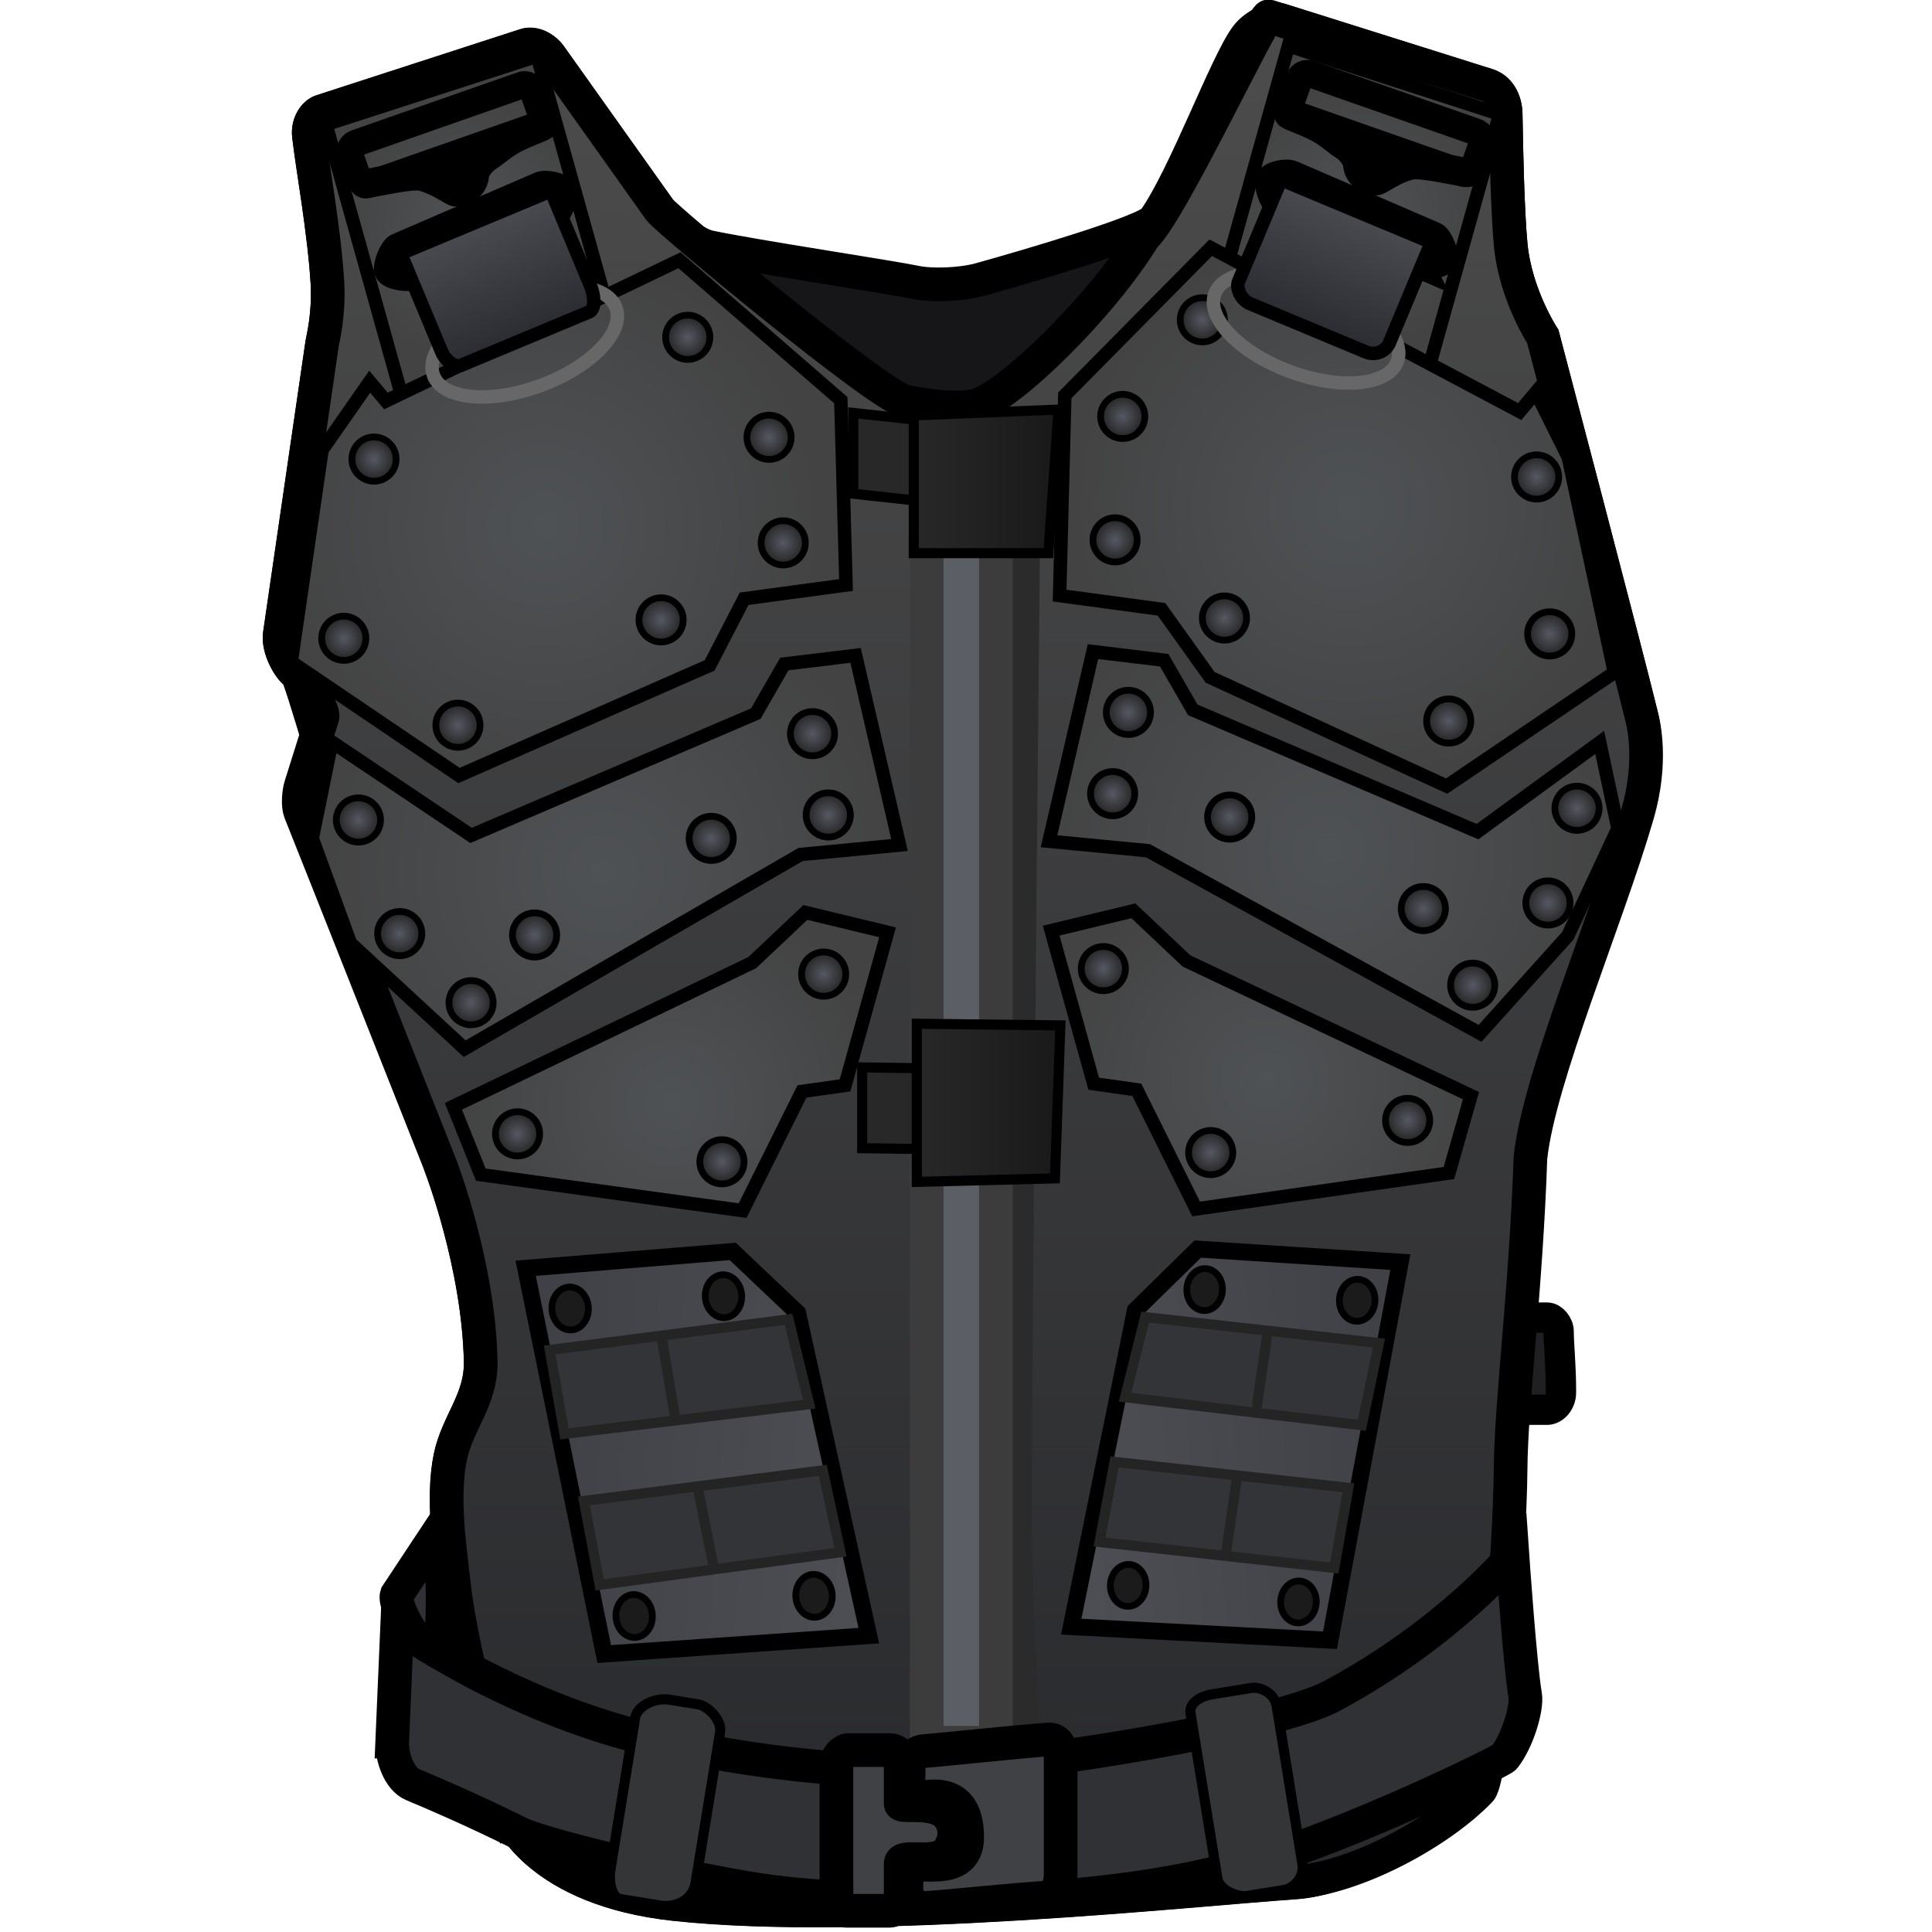 <?xml version="1.0" encoding="UTF-8" standalone="no"?>
<svg
   version="1.1"
   width="64"
   height="64"
   viewBox="0 0 64 64"
   id="svg451"
   sodipodi:docname="tactical_vest.svg"
   inkscape:version="1.1.2 (0a00cf5339, 2022-02-04)"
   xmlns:inkscape="http://www.inkscape.org/namespaces/inkscape"
   xmlns:sodipodi="http://sodipodi.sourceforge.net/DTD/sodipodi-0.dtd"
   xmlns="http://www.w3.org/2000/svg"
   xmlns:svg="http://www.w3.org/2000/svg">
  <sodipodi:namedview
     id="namedview453"
     pagecolor="#505050"
     bordercolor="#ffffff"
     borderopacity="1"
     inkscape:pageshadow="0"
     inkscape:pageopacity="0"
     inkscape:pagecheckerboard="1"
     showgrid="false"
     inkscape:zoom="3.0423378"
     inkscape:cx="103.5388"
     inkscape:cy="142.98215"
     inkscape:window-width="2560"
     inkscape:window-height="1372"
     inkscape:window-x="0"
     inkscape:window-y="0"
     inkscape:window-maximized="1"
     inkscape:current-layer="svg451" />
  <defs
     id="defs247">
    <linearGradient
       x1="240"
       y1="39.603"
       x2="240"
       y2="320.414"
       gradientUnits="userSpaceOnUse"
       id="color-1">
      <stop
         offset="0"
         stop-color="#4c4c4c"
         id="stop2" />
      <stop
         offset="1"
         stop-color="#28292c"
         id="stop4" />
    </linearGradient>
    <radialGradient
       cx="166.76"
       cy="70.073"
       r="19.536"
       gradientUnits="userSpaceOnUse"
       id="color-2">
      <stop
         offset="0"
         stop-color="#4f5255"
         id="stop7" />
      <stop
         offset="1"
         stop-color="#434343"
         id="stop9" />
    </radialGradient>
    <radialGradient
       cx="298.56"
       cy="68.539"
       r="19.536"
       gradientUnits="userSpaceOnUse"
       id="color-3">
      <stop
         offset="0"
         stop-color="#4f5255"
         id="stop12" />
      <stop
         offset="1"
         stop-color="#434343"
         id="stop14" />
    </radialGradient>
    <linearGradient
       x1="232.8"
       y1="106.983"
       x2="254.3"
       y2="106.983"
       gradientUnits="userSpaceOnUse"
       id="color-4">
      <stop
         offset="0"
         stop-color="#282828"
         id="stop17" />
      <stop
         offset="1"
         stop-color="#191919"
         id="stop19" />
    </linearGradient>
    <linearGradient
       x1="233.252"
       y1="199.679"
       x2="254.752"
       y2="199.679"
       gradientUnits="userSpaceOnUse"
       id="color-5">
      <stop
         offset="0"
         stop-color="#282828"
         id="stop22" />
      <stop
         offset="1"
         stop-color="#191919"
         id="stop24" />
    </linearGradient>
    <linearGradient
       x1="173.5"
       y1="250.993"
       x2="227.718"
       y2="254.433"
       gradientUnits="userSpaceOnUse"
       id="color-6">
      <stop
         offset="0"
         stop-color="#3f4045"
         id="stop27" />
      <stop
         offset="1"
         stop-color="#4e4f55"
         id="stop29" />
    </linearGradient>
    <linearGradient
       x1="307.122"
       y1="249.446"
       x2="254.215"
       y2="253.706"
       gradientUnits="userSpaceOnUse"
       id="color-7">
      <stop
         offset="0"
         stop-color="#3f4045"
         id="stop32" />
      <stop
         offset="1"
         stop-color="#4e4f55"
         id="stop34" />
    </linearGradient>
    <radialGradient
       cx="285.181"
       cy="197.086"
       r="32.247"
       gradientUnits="userSpaceOnUse"
       id="color-8">
      <stop
         offset="0"
         stop-color="#4f5255"
         id="stop37" />
      <stop
         offset="1"
         stop-color="#434343"
         id="stop39" />
    </radialGradient>
    <radialGradient
       cx="306.165"
       cy="203.073"
       r="3.287"
       gradientUnits="userSpaceOnUse"
       id="color-9">
      <stop
         offset="0"
         stop-color="#565862"
         id="stop42" />
      <stop
         offset="1"
         stop-color="#232323"
         id="stop44" />
    </radialGradient>
    <radialGradient
       cx="276.911"
       cy="207.854"
       r="3.287"
       gradientUnits="userSpaceOnUse"
       id="color-10">
      <stop
         offset="0"
         stop-color="#565862"
         id="stop47" />
      <stop
         offset="1"
         stop-color="#232323"
         id="stop49" />
    </radialGradient>
    <radialGradient
       cx="260.961"
       cy="180.526"
       r="3.287"
       gradientUnits="userSpaceOnUse"
       id="color-11">
      <stop
         offset="0"
         stop-color="#565862"
         id="stop52" />
      <stop
         offset="1"
         stop-color="#232323"
         id="stop54" />
    </radialGradient>
    <radialGradient
       cx="196.914"
       cy="200.514"
       r="32.247"
       gradientUnits="userSpaceOnUse"
       id="color-12">
      <stop
         offset="0"
         stop-color="#4f5255"
         id="stop57" />
      <stop
         offset="1"
         stop-color="#434343"
         id="stop59" />
    </radialGradient>
    <radialGradient
       cx="173.945"
       cy="205.072"
       r="3.287"
       gradientUnits="userSpaceOnUse"
       id="color-13">
      <stop
         offset="0"
         stop-color="#565862"
         id="stop62" />
      <stop
         offset="1"
         stop-color="#232323"
         id="stop64" />
    </radialGradient>
    <radialGradient
       cx="204.308"
       cy="209.222"
       r="3.287"
       gradientUnits="userSpaceOnUse"
       id="color-14">
      <stop
         offset="0"
         stop-color="#565862"
         id="stop67" />
      <stop
         offset="1"
         stop-color="#232323"
         id="stop69" />
    </radialGradient>
    <radialGradient
       cx="219.415"
       cy="181.344"
       r="3.287"
       gradientUnits="userSpaceOnUse"
       id="color-15">
      <stop
         offset="0"
         stop-color="#565862"
         id="stop72" />
      <stop
         offset="1"
         stop-color="#232323"
         id="stop74" />
    </radialGradient>
    <radialGradient
       cx="294.568"
       cy="163.011"
       r="43.05"
       gradientUnits="userSpaceOnUse"
       id="color-16">
      <stop
         offset="0"
         stop-color="#4f5255"
         id="stop77" />
      <stop
         offset="1"
         stop-color="#434343"
         id="stop79" />
    </radialGradient>
    <radialGradient
       cx="331.322"
       cy="156.708"
       r="3.287"
       gradientUnits="userSpaceOnUse"
       id="color-17">
      <stop
         offset="0"
         stop-color="#565862"
         id="stop82" />
      <stop
         offset="1"
         stop-color="#232323"
         id="stop84" />
    </radialGradient>
    <radialGradient
       cx="327.008"
       cy="170.775"
       r="3.287"
       gradientUnits="userSpaceOnUse"
       id="color-18">
      <stop
         offset="0"
         stop-color="#565862"
         id="stop87" />
      <stop
         offset="1"
         stop-color="#232323"
         id="stop89" />
    </radialGradient>
    <radialGradient
       cx="315.828"
       cy="182.988"
       r="3.287"
       gradientUnits="userSpaceOnUse"
       id="color-19">
      <stop
         offset="0"
         stop-color="#565862"
         id="stop92" />
      <stop
         offset="1"
         stop-color="#232323"
         id="stop94" />
    </radialGradient>
    <radialGradient
       cx="264.685"
       cy="142.465"
       r="3.287"
       gradientUnits="userSpaceOnUse"
       id="color-20">
      <stop
         offset="0"
         stop-color="#565862"
         id="stop97" />
      <stop
         offset="1"
         stop-color="#232323"
         id="stop99" />
    </radialGradient>
    <radialGradient
       cx="262.345"
       cy="154.54"
       r="3.287"
       gradientUnits="userSpaceOnUse"
       id="color-21">
      <stop
         offset="0"
         stop-color="#565862"
         id="stop102" />
      <stop
         offset="1"
         stop-color="#232323"
         id="stop104" />
    </radialGradient>
    <radialGradient
       cx="279.731"
       cy="158.017"
       r="3.287"
       gradientUnits="userSpaceOnUse"
       id="color-22">
      <stop
         offset="0"
         stop-color="#565862"
         id="stop107" />
      <stop
         offset="1"
         stop-color="#232323"
         id="stop109" />
    </radialGradient>
    <radialGradient
       cx="308.495"
       cy="171.609"
       r="3.287"
       gradientUnits="userSpaceOnUse"
       id="color-23">
      <stop
         offset="0"
         stop-color="#565862"
         id="stop112" />
      <stop
         offset="1"
         stop-color="#232323"
         id="stop114" />
    </radialGradient>
    <radialGradient
       cx="186.629"
       cy="166.229"
       r="43.622"
       gradientUnits="userSpaceOnUse"
       id="color-24">
      <stop
         offset="0"
         stop-color="#4f5255"
         id="stop117" />
      <stop
         offset="1"
         stop-color="#434343"
         id="stop119" />
    </radialGradient>
    <radialGradient
       cx="150.306"
       cy="158.446"
       r="3.287"
       gradientUnits="userSpaceOnUse"
       id="color-25">
      <stop
         offset="0"
         stop-color="#565862"
         id="stop122" />
      <stop
         offset="1"
         stop-color="#232323"
         id="stop124" />
    </radialGradient>
    <radialGradient
       cx="156.438"
       cy="175.326"
       r="3.287"
       gradientUnits="userSpaceOnUse"
       id="color-26">
      <stop
         offset="0"
         stop-color="#565862"
         id="stop127" />
      <stop
         offset="1"
         stop-color="#232323"
         id="stop129" />
    </radialGradient>
    <radialGradient
       cx="167.04"
       cy="185.589"
       r="3.287"
       gradientUnits="userSpaceOnUse"
       id="color-27">
      <stop
         offset="0"
         stop-color="#565862"
         id="stop132" />
      <stop
         offset="1"
         stop-color="#232323"
         id="stop134" />
    </radialGradient>
    <radialGradient
       cx="217.76"
       cy="145.627"
       r="3.287"
       gradientUnits="userSpaceOnUse"
       id="color-28">
      <stop
         offset="0"
         stop-color="#565862"
         id="stop137" />
      <stop
         offset="1"
         stop-color="#232323"
         id="stop139" />
    </radialGradient>
    <radialGradient
       cx="220.099"
       cy="157.701"
       r="3.287"
       gradientUnits="userSpaceOnUse"
       id="color-29">
      <stop
         offset="0"
         stop-color="#565862"
         id="stop142" />
      <stop
         offset="1"
         stop-color="#232323"
         id="stop144" />
    </radialGradient>
    <radialGradient
       cx="202.714"
       cy="161.178"
       r="3.287"
       gradientUnits="userSpaceOnUse"
       id="color-30">
      <stop
         offset="0"
         stop-color="#565862"
         id="stop147" />
      <stop
         offset="1"
         stop-color="#232323"
         id="stop149" />
    </radialGradient>
    <radialGradient
       cx="176.479"
       cy="175.529"
       r="3.287"
       gradientUnits="userSpaceOnUse"
       id="color-31">
      <stop
         offset="0"
         stop-color="#565862"
         id="stop152" />
      <stop
         offset="1"
         stop-color="#232323"
         id="stop154" />
    </radialGradient>
    <radialGradient
       cx="178.057"
       cy="114.8"
       r="41.208"
       gradientUnits="userSpaceOnUse"
       id="color-32">
      <stop
         offset="0"
         stop-color="#4f5255"
         id="stop157" />
      <stop
         offset="1"
         stop-color="#434343"
         id="stop159" />
    </radialGradient>
    <radialGradient
       cx="152.62"
       cy="104.838"
       r="3.287"
       gradientUnits="userSpaceOnUse"
       id="color-33">
      <stop
         offset="0"
         stop-color="#565862"
         id="stop162" />
      <stop
         offset="1"
         stop-color="#232323"
         id="stop164" />
    </radialGradient>
    <radialGradient
       cx="148.13"
       cy="131.455"
       r="3.287"
       gradientUnits="userSpaceOnUse"
       id="color-34">
      <stop
         offset="0"
         stop-color="#565862"
         id="stop167" />
      <stop
         offset="1"
         stop-color="#232323"
         id="stop169" />
    </radialGradient>
    <radialGradient
       cx="165.089"
       cy="144.367"
       r="3.287"
       gradientUnits="userSpaceOnUse"
       id="color-35">
      <stop
         offset="0"
         stop-color="#565862"
         id="stop172" />
      <stop
         offset="1"
         stop-color="#232323"
         id="stop174" />
    </radialGradient>
    <radialGradient
       cx="195.267"
       cy="128.723"
       r="3.287"
       gradientUnits="userSpaceOnUse"
       id="color-36">
      <stop
         offset="0"
         stop-color="#565862"
         id="stop177" />
      <stop
         offset="1"
         stop-color="#232323"
         id="stop179" />
    </radialGradient>
    <radialGradient
       cx="213.409"
       cy="117.281"
       r="3.287"
       gradientUnits="userSpaceOnUse"
       id="color-37">
      <stop
         offset="0"
         stop-color="#565862"
         id="stop182" />
      <stop
         offset="1"
         stop-color="#232323"
         id="stop184" />
    </radialGradient>
    <radialGradient
       cx="199.227"
       cy="86.744"
       r="3.287"
       gradientUnits="userSpaceOnUse"
       id="color-38">
      <stop
         offset="0"
         stop-color="#565862"
         id="stop187" />
      <stop
         offset="1"
         stop-color="#232323"
         id="stop189" />
    </radialGradient>
    <radialGradient
       cx="211.302"
       cy="101.6"
       r="3.287"
       gradientUnits="userSpaceOnUse"
       id="color-39">
      <stop
         offset="0"
         stop-color="#565862"
         id="stop192" />
      <stop
         offset="1"
         stop-color="#232323"
         id="stop194" />
    </radialGradient>
    <radialGradient
       cx="297.486"
       cy="111.943"
       r="41.208"
       gradientUnits="userSpaceOnUse"
       id="color-40">
      <stop
         offset="0"
         stop-color="#4f5255"
         id="stop197" />
      <stop
         offset="1"
         stop-color="#434343"
         id="stop199" />
    </radialGradient>
    <radialGradient
       cx="325.323"
       cy="107.493"
       r="3.287"
       gradientUnits="userSpaceOnUse"
       id="color-41">
      <stop
         offset="0"
         stop-color="#565862"
         id="stop202" />
      <stop
         offset="1"
         stop-color="#232323"
         id="stop204" />
    </radialGradient>
    <radialGradient
       cx="327.267"
       cy="130.805"
       r="3.287"
       gradientUnits="userSpaceOnUse"
       id="color-42">
      <stop
         offset="0"
         stop-color="#565862"
         id="stop207" />
      <stop
         offset="1"
         stop-color="#232323"
         id="stop209" />
    </radialGradient>
    <radialGradient
       cx="312.269"
       cy="143.749"
       r="3.287"
       gradientUnits="userSpaceOnUse"
       id="color-43">
      <stop
         offset="0"
         stop-color="#565862"
         id="stop212" />
      <stop
         offset="1"
         stop-color="#232323"
         id="stop214" />
    </radialGradient>
    <radialGradient
       cx="278.952"
       cy="128.442"
       r="3.287"
       gradientUnits="userSpaceOnUse"
       id="color-44">
      <stop
         offset="0"
         stop-color="#565862"
         id="stop217" />
      <stop
         offset="1"
         stop-color="#232323"
         id="stop219" />
    </radialGradient>
    <radialGradient
       cx="262.704"
       cy="116.833"
       r="3.287"
       gradientUnits="userSpaceOnUse"
       id="color-45">
      <stop
         offset="0"
         stop-color="#565862"
         id="stop222" />
      <stop
         offset="1"
         stop-color="#232323"
         id="stop224" />
    </radialGradient>
    <radialGradient
       cx="275.664"
       cy="84.149"
       r="3.287"
       gradientUnits="userSpaceOnUse"
       id="color-46">
      <stop
         offset="0"
         stop-color="#565862"
         id="stop227" />
      <stop
         offset="1"
         stop-color="#232323"
         id="stop229" />
    </radialGradient>
    <radialGradient
       cx="263.842"
       cy="98.5"
       r="3.287"
       gradientUnits="userSpaceOnUse"
       id="color-47">
      <stop
         offset="0"
         stop-color="#565862"
         id="stop232" />
      <stop
         offset="1"
         stop-color="#232323"
         id="stop234" />
    </radialGradient>
    <linearGradient
       x1="298.521"
       y1="67.99"
       x2="291.294"
       y2="85.313"
       gradientUnits="userSpaceOnUse"
       id="color-48">
      <stop
         offset="0"
         stop-color="#4a4b50"
         id="stop237" />
      <stop
         offset="1"
         stop-color="#2b2c31"
         id="stop239" />
    </linearGradient>
    <linearGradient
       x1="167.746"
       y1="69.656"
       x2="174.974"
       y2="86.98"
       gradientUnits="userSpaceOnUse"
       id="color-49">
      <stop
         offset="0"
         stop-color="#4a4b50"
         id="stop242" />
      <stop
         offset="1"
         stop-color="#2b2c31"
         id="stop244" />
    </linearGradient>
  </defs>
  <g
     transform="matrix(0.223,0,0,0.223,-21.645,-8.171)"
     id="g449">
    <g
       data-paper-data="{&quot;isPaintingLayer&quot;:true}"
       fill-rule="nonzero"
       stroke-linejoin="miter"
       stroke-miterlimit="10"
       stroke-dasharray="none"
       stroke-dashoffset="0"
       style="mix-blend-mode:normal"
       id="g447">
      <path
         d="m 318.092,246.059 -0.348,-13.692 c 0,0 7.311,0 9.15,0 0.794,0 1.705,1.04 1.705,2.056 0,2.117 0.348,4.866 0.348,9.043 0,1.561 -1.13,2.592 -2.053,2.592 -1.911,0 -8.802,0 -8.802,0 z"
         fill="#202023"
         stroke="#000000"
         stroke-width="4.5"
         stroke-linecap="butt"
         id="path249" />
      <path
         d="m 172.753,306.601 c 0,0 -6.94,-21.942 -8.34,-35.18 -0.469,-4.435 -1.711,-12.181 -0.458,-18.287 1.06,-5.166 4.631,-8.524 4.514,-14.231 -0.295,-14.457 -5.944,-29.022 -5.944,-29.022 0,0 -20.454,-72.743 -21.379,-73.192 -1.005,-0.488 -2.838,-3.632 -2.519,-5.819 0.894,-6.138 5.166,-35.468 6.298,-43.244 0.067,-0.463 1.046,-4.235 0.779,-8.907 -0.431,-7.526 -2.279,-17.643 -2.755,-21.95 -0.188,-1.701 0.793,-3.218 1.867,-3.567 3.59,-1.164 23.679,-7.679 30.269,-9.816 1.317,-0.427 2.885,0.433 3.732,1.624 2.098,2.95 11.239,15.805 16.243,22.842 1.199,1.686 4.923,4.985 7.414,5.506 7.057,1.476 26.711,4.415 30.751,5.26 2.128,0.445 6.503,0.362 9.505,-0.475 6.863,-1.913 24.555,-7.082 25.798,-8.831 4.568,-6.428 10.765,-23.467 13.757,-27.339 1.233,-1.595 3.722,-2.766 5.101,-2.331 3.969,1.253 23.461,7.408 30.64,9.674 1.659,0.524 2.672,2.214 2.704,4.332 0.077,5.085 0.277,14.457 0.743,19.382 0.703,7.432 4.774,13.633 4.774,13.633 0,0 12.371,46.968 14.693,56.507 0.788,3.234 0.643,8.004 -0.875,10.571 -6.312,10.671 -23.574,39.649 -24.077,54.697 -0.649,19.392 0.279,36.824 0.208,46.75 -0.084,11.744 -2.645,45.694 -4.536,47.66 -5.976,6.209 -13.152,12.832 -22.423,13.454 -14.783,0.992 -63.488,6.264 -91.936,3.198 -20.204,-2.177 -24.547,-12.901 -24.547,-12.901 z"
         fill="#161618"
         stroke="#000000"
         stroke-width="5"
         stroke-linecap="butt"
         id="path251" />
      <path
         d="m 172.753,306.566 c 0,0 -6.94,-21.942 -8.34,-35.18 -0.469,-4.435 -1.711,-12.181 -0.458,-18.287 1.06,-5.166 4.631,-8.524 4.514,-14.231 -0.295,-14.457 -5.944,-29.022 -5.944,-29.022 0,0 -18.687,-47.2 -20.857,-52.586 -0.366,-0.908 -0.252,-2.826 0.083,-3.893 0.556,-1.768 2.294,-7.288 3.204,-10.181 0.344,-1.092 -2.885,-6.084 -3.809,-6.533 -1.005,-0.488 -2.838,-3.632 -2.519,-5.819 0.894,-6.138 5.166,-35.468 6.298,-43.244 0.067,-0.463 1.046,-4.235 0.779,-8.907 -0.431,-7.526 -2.279,-17.643 -2.755,-21.95 -0.188,-1.701 0.793,-3.218 1.867,-3.567 3.59,-1.164 23.679,-7.679 30.269,-9.816 1.317,-0.427 2.885,0.433 3.732,1.624 2.098,2.95 11.239,15.805 16.243,22.842 1.007,1.416 32.525,27.654 36.565,28.499 2.128,0.445 7.503,1.362 10.505,0.525 4.847,-1.351 18.532,-14.605 24.9,-25.062 3.759,-3.242 17.669,-32.964 18.489,-32.705 3.969,1.253 25.327,7.941 32.506,10.208 1.659,0.524 2.672,2.214 2.704,4.332 0.077,5.085 0.277,14.457 0.743,19.382 0.703,7.432 4.774,13.633 4.774,13.633 0,0 12.371,46.968 14.693,56.507 0.266,1.091 1.637,6.643 -0.642,14.49 -4.478,15.42 -14.619,39.101 -15.89,50.988 -0.649,19.392 -2.879,36.403 -2.949,46.329 -0.084,11.744 -2.645,45.694 -4.536,47.66 -5.976,6.209 -18.416,13.043 -27.686,13.665 -14.783,0.992 -63.488,6.264 -91.936,3.198 -20.204,-2.177 -24.547,-12.901 -24.547,-12.901 z"
         fill="url(#color-1)"
         stroke="#000000"
         stroke-width="5"
         stroke-linecap="butt"
         id="path253"
         style="fill:url(#color-1)" />
      <path
         d="M 156.659,95.164 145.487,55.135 176.861,44.982 188.033,85.01 Z"
         data-paper-data="{&quot;index&quot;:null}"
         fill="url(#color-2)"
         stroke="#000000"
         stroke-width="2"
         stroke-linecap="butt"
         id="path255"
         style="fill:url(#color-2)" />
      <path
         d="m 238.927,295.456 v -192.294 c 0,0 2.714,1 4.255,1 1.832,0 6.016,-1 6.016,-1 0,0 -1.333,125.974 -1.333,158.724 0,14.331 1.333,33.569 1.333,33.569 z"
         fill="#5b5e64"
         stroke="#2b2b2b"
         stroke-width="5"
         stroke-linecap="butt"
         id="path257" />
      <path
         d="M 277.287,83.477 288.459,43.448 319.833,53.602 308.661,93.63 Z"
         fill="url(#color-3)"
         stroke="#000000"
         stroke-width="2"
         stroke-linecap="butt"
         id="path259"
         style="fill:url(#color-3)" />
      <path
         d="m 234.727,295.523 v -192.294 c 0,0 2.714,1 4.255,1 1.832,0 6.016,-1 6.016,-1 v 192.294 z"
         fill="#5b5e64"
         stroke="#3c3c3c"
         stroke-width="5"
         stroke-linecap="butt"
         id="path261" />
      <path
         d="m 162.52,263.701 c 0,0 0.842,16.068 -0.343,17.412 -2.288,2.594 -6.735,-5.948 -6.183,-7.551 z"
         fill="#303134"
         stroke="#000000"
         stroke-width="5"
         stroke-linecap="butt"
         id="path263" />
      <path
         d="m 155.325,295.349 c 0.173,-4.038 0.737,-17.197 0.737,-17.197 0,0 16.254,11.77 37.327,16.82 8.996,2.156 30.577,6.329 50.187,4.068 22.215,-2.561 44.987,-7.039 51.439,-10.519 17.303,-9.333 26.725,-20.733 26.725,-20.733 0,0 1.125,16.329 1.879,20.624 0.345,1.963 -1.178,6.902 -3.098,9.298 -0.444,0.554 -22.634,11.386 -37.416,15.734 -25.404,7.472 -58.751,5.781 -71.19,4.234 -8.936,-1.111 -33.239,-6.5 -37.811,-8.768 -6.641,-3.294 -12.327,-5.754 -15.703,-7.153 -2.089,-0.866 -3.169,-4.213 -3.075,-6.409 z"
         fill="#303134"
         stroke="#000000"
         stroke-width="5"
         stroke-linecap="butt"
         id="path265" />
      <path
         d="m 223.814,109.983 v -12 l 9.167,1 v 12 z"
         fill="#282828"
         stroke="#000000"
         stroke-width="1.5"
         stroke-linecap="butt"
         id="path267" />
      <path
         d="M 232.8,118.817 V 98.35 l 21.5,-0.867 -1.5,21.333 z"
         fill="url(#color-4)"
         stroke="#000000"
         stroke-width="1.5"
         stroke-linecap="butt"
         id="path269"
         style="fill:url(#color-4)" />
      <path
         d="m 225.136,207.201 v -12 l 9.167,0.13 v 12 z"
         fill="#282828"
         stroke="#000000"
         stroke-width="1.5"
         stroke-linecap="butt"
         id="path271" />
      <path
         d="m 233.252,212.208 v -23.493 l 21.326,0.246 -0.804,22.725 z"
         fill="url(#color-5)"
         stroke="#000000"
         stroke-width="1.5"
         stroke-linecap="butt"
         id="path273"
         style="fill:url(#color-5)" />
      <g
         id="g297">
        <path
           d="m 186.815,282.349 -11.668,-57.307 30.767,-2.503 9.642,9.141 10.564,47.933 z"
           fill="url(#color-6)"
           stroke="#000000"
           stroke-width="2.5"
           stroke-linecap="butt"
           id="path275"
           style="fill:url(#color-6)" />
        <g
           id="g295">
          <g
             stroke="#242424"
             stroke-width="1.5"
             id="g285">
            <path
               d="m 180.913,249.638 -2.191,-12.464 35.476,-4.55 3.08,12.613 z"
               fill="#333438"
               stroke-linecap="butt"
               id="path277" />
            <path
               d="m 195.311,235.117 1.959,11.601"
               fill="none"
               stroke-linecap="round"
               id="path279" />
            <path
               d="m 186.144,272.069 -2.339,-12.464 35.476,-4.55 2.636,12.168 z"
               fill="#333438"
               stroke-linecap="butt"
               id="path281" />
            <path
               d="m 200.689,257.549 2.403,11.898"
               fill="none"
               stroke-linecap="round"
               id="path283" />
          </g>
          <path
             d="m 207.237,229.022 c 0.111,1.758 -1.009,3.26 -2.501,3.354 -1.492,0.094 -2.791,-1.255 -2.902,-3.013 -0.111,-1.758 1.009,-3.26 2.501,-3.354 1.492,-0.094 2.791,1.255 2.902,3.013 z"
             fill="#1b1b1b"
             stroke="#000000"
             stroke-width="1"
             stroke-linecap="butt"
             id="path287" />
          <path
             d="m 220.688,273.527 c 0.111,1.758 -1.009,3.26 -2.501,3.354 -1.492,0.094 -2.791,-1.255 -2.902,-3.013 -0.111,-1.758 1.009,-3.26 2.501,-3.354 1.492,-0.094 2.791,1.255 2.902,3.013 z"
             fill="#1b1b1b"
             stroke="#000000"
             stroke-width="1"
             stroke-linecap="butt"
             id="path289" />
          <path
             d="m 193.967,276.526 c 0.111,1.758 -1.009,3.26 -2.501,3.354 -1.492,0.094 -2.791,-1.255 -2.902,-3.013 -0.111,-1.758 1.009,-3.26 2.501,-3.354 1.492,-0.094 2.791,1.255 2.902,3.013 z"
             fill="#1b1b1b"
             stroke="#000000"
             stroke-width="1"
             stroke-linecap="butt"
             id="path291" />
          <path
             d="m 184.46,230.844 c 0.111,1.758 -1.009,3.26 -2.501,3.354 -1.492,0.094 -2.791,-1.255 -2.902,-3.013 -0.111,-1.758 1.009,-3.26 2.501,-3.354 1.492,-0.094 2.791,1.255 2.902,3.013 z"
             fill="#1b1b1b"
             stroke="#000000"
             stroke-width="1"
             stroke-linecap="butt"
             id="path293" />
        </g>
      </g>
      <g
         data-paper-data="{&quot;index&quot;:null}"
         id="g321">
        <path
           d="m 256.193,278.277 9.524,-47 9.268,-9.089 30.097,1.935 -10.447,56.176 z"
           fill="url(#color-7)"
           stroke="#000000"
           stroke-width="2.5"
           stroke-linecap="butt"
           id="path299"
           style="fill:url(#color-7)" />
        <g
           id="g319">
          <g
             stroke="#242424"
             stroke-width="1.5"
             id="g309">
            <path
               d="m 264.19,244.205 2.984,-11.907 34.731,3.856 -2.54,12.203 z"
               fill="#333438"
               stroke-linecap="butt"
               id="path301" />
            <path
               d="m 285.377,234.426 -1.583,10.929"
               fill="none"
               stroke-linecap="round"
               id="path303" />
            <path
               d="m 260.393,265.704 2.244,-11.907 34.731,3.856 -2.096,11.907 z"
               fill="#333438"
               stroke-linecap="butt"
               id="path305" />
            <path
               d="M 279.256,266.854 280.839,255.925"
               fill="none"
               stroke-linecap="round"
               id="path307" />
          </g>
          <path
             d="m 276.153,225.094 c 1.459,0.067 2.578,1.515 2.498,3.235 -0.079,1.719 -1.326,3.059 -2.785,2.992 -1.459,-0.067 -2.578,-1.515 -2.498,-3.235 0.079,-1.719 1.326,-3.059 2.785,-2.992 z"
             fill="#1b1b1b"
             stroke="#000000"
             stroke-width="1"
             stroke-linecap="butt"
             id="path311" />
          <path
             d="m 264.797,269.034 c 1.459,0.067 2.578,1.515 2.498,3.235 -0.079,1.719 -1.326,3.059 -2.785,2.992 -1.459,-0.067 -2.578,-1.515 -2.498,-3.235 0.079,-1.719 1.326,-3.059 2.785,-2.992 z"
             fill="#1b1b1b"
             stroke="#000000"
             stroke-width="1"
             stroke-linecap="butt"
             id="path313" />
          <path
             d="m 290.091,271.493 c 1.459,0.067 2.578,1.515 2.498,3.235 -0.079,1.719 -1.326,3.059 -2.785,2.992 -1.459,-0.067 -2.578,-1.515 -2.498,-3.235 0.079,-1.719 1.326,-3.059 2.785,-2.992 z"
             fill="#1b1b1b"
             stroke="#000000"
             stroke-width="1"
             stroke-linecap="butt"
             id="path315" />
          <path
             d="m 298.818,226.685 c 1.459,0.067 2.578,1.515 2.498,3.235 -0.079,1.719 -1.326,3.059 -2.785,2.992 -1.459,-0.067 -2.578,-1.515 -2.498,-3.235 0.079,-1.719 1.326,-3.059 2.785,-2.992 z"
             fill="#1b1b1b"
             stroke="#000000"
             stroke-width="1"
             stroke-linecap="butt"
             id="path317" />
        </g>
      </g>
      <path
         d="m 277.921,315.741 c -0.601,-3.694 -3.075,-18.891 -4.009,-24.625 -0.224,-1.373 1.274,-2.47 3.227,-2.787 2.111,-0.344 4.596,-0.748 5.8,-0.944 1.363,-0.222 3.456,0.75 3.783,2.756 1.034,6.352 3.256,20 3.825,23.495 0.26,1.596 -0.997,3.472 -2.826,3.77 -1.917,0.312 -4.171,0.679 -5.365,0.873 -1.564,0.255 -4.179,-0.963 -4.435,-2.538 z"
         data-paper-data="{&quot;index&quot;:null}"
         fill="#343537"
         stroke="#000000"
         stroke-width="1.5"
         stroke-linecap="butt"
         id="path323" />
      <path
         d="m 187.762,314.248 c 1.071,-6.579 3.095,-19.014 3.649,-22.414 0.275,-1.689 2.814,-3.078 5.138,-2.7 1.606,0.261 3.246,0.528 4.199,0.684 1.547,0.252 3.567,2.413 3.289,4.122 -0.557,3.42 -2.582,15.863 -3.649,22.414 -0.402,2.466 -2.86,3.741 -5.292,3.345 -2.325,-0.379 -4.869,-0.793 -5.927,-0.965 -0.961,-0.156 -1.813,-1.991 -1.407,-4.485 z"
         data-paper-data="{&quot;index&quot;:null}"
         fill="#343537"
         stroke="#000000"
         stroke-width="1.5"
         stroke-linecap="butt"
         id="path325" />
      <path
         d="m 221.31,317.572 c 0,-5.335 0,-16.367 0,-18.924 0,-1.04 0.995,-2.036 1.807,-2.036 1.124,0 4.207,0 6.126,0 0.951,0 1.616,0.686 1.616,1.708 0,1.694 0,4.311 0,6.249 0,0.559 3.505,-0.224 5.863,0.884 1.194,0.562 2.094,1.853 2.094,3.552 0,1.125 -0.687,2.62 -1.397,3.107 -2.215,1.52 -6.56,-0.085 -6.56,1.369 0,1.69 0,3.287 0,4.529 0,1.495 -0.874,2.474 -1.616,2.474 -1.158,0 -4.617,0 -6.563,0 -0.818,0 -1.369,-1.143 -1.369,-2.911 z"
         fill="#3f4145"
         stroke="#000000"
         stroke-width="5"
         stroke-linecap="butt"
         id="path327" />
      <path
         d="m 231.708,317.243 c 0.018,-0.901 0.039,-1.952 0.061,-3.07 0.036,-1.797 9.031,1.92 8.971,-4.697 -0.084,-9.329 -8.785,-4.666 -8.762,-5.793 0.022,-1.084 0.047,-3.666 0.068,-4.709 0.024,-1.183 1.204,-2.145 2.267,-2.209 1.489,-0.089 15.113,-1.524 18.564,-1.731 1.064,-0.064 1.744,0.925 1.744,1.974 0,2.335 0,12.948 0,18.049 0,2.027 -0.962,3.435 -2.392,3.5 -3.402,0.155 -15.581,1.414 -17.637,1.508 -1.344,0.061 -2.919,-1.057 -2.884,-2.821 z"
         fill="#3f4145"
         stroke="#000000"
         stroke-width="5"
         stroke-linecap="butt"
         id="path329" />
      <g
         stroke="#000000"
         stroke-width="4"
         stroke-linecap="butt"
         id="g335">
        <path
           d="m 150.048,62.522 c -0.371,-1.06 -0.797,-2.276 -0.991,-2.83 -0.201,-0.573 0.052,-1.493 0.935,-1.802 5.035,-1.763 22.112,-7.741 24.658,-8.633 0.623,-0.218 1.342,0.211 1.517,0.712 0.215,0.614 0.762,2.176 1.183,3.38 0.305,0.87 0.216,1.668 -0.367,1.872 -4.32,1.512 -22.643,7.927 -25.213,8.827 -0.587,0.206 -1.365,-0.505 -1.722,-1.526 z"
           fill="none"
           id="path331" />
        <path
           d="m 167.703,62.583 c 0,1.515 -1.33,2.743 -2.971,2.743 -0.445,0 -2.527,-1.698 -5.048,-2.321 -1.67,-0.413 -8.339,1.251 -8.546,1.087 -0.376,-0.299 3.666,-1.053 6.828,-1.326 2.165,-0.187 3.795,0.155 3.795,-0.183 0,-1.515 1.33,-2.743 2.971,-2.743 0.93,0 12.617,-5.091 13.162,-4.474 0.173,0.196 -2.175,0.885 -4.385,2.029 -1.482,0.767 -2.65,1.864 -3.894,2.684 -1.371,0.904 -1.911,2.302 -1.911,2.503 z"
           fill="#000000"
           id="path333" />
      </g>
      <path
         d="m 154.679,76.916 c -0.336,-0.778 0.668,-3.295 1.448,-3.631 2.553,-1.103 16.583,-7.167 21.132,-9.133 0.896,-0.387 3.123,0.1 3.427,0.802 0.342,0.791 -0.474,3.276 -1.203,3.591 -4.2,1.815 -18.602,8.04 -21.283,9.198 -0.838,0.362 -3.209,-0.105 -3.521,-0.826 z"
         fill="none"
         stroke="#000000"
         stroke-width="4"
         stroke-linecap="butt"
         id="path337" />
      <g
         data-paper-data="{&quot;index&quot;:null}"
         stroke="#000000"
         stroke-width="4"
         stroke-linecap="butt"
         id="g343">
        <path
           d="m 314.497,62.381 c -2.571,-0.9 -20.893,-7.315 -25.213,-8.827 -0.583,-0.204 -0.672,-1.002 -0.367,-1.872 0.421,-1.204 0.969,-2.767 1.183,-3.38 0.175,-0.501 0.894,-0.93 1.517,-0.712 2.547,0.892 19.624,6.87 24.658,8.633 0.882,0.309 1.135,1.228 0.935,1.802 -0.194,0.554 -0.62,1.77 -0.991,2.83 -0.357,1.021 -1.135,1.732 -1.722,1.526 z"
           fill="none"
           id="path339" />
        <path
           d="m 296.653,58.413 c -1.244,-0.821 -2.413,-1.917 -3.894,-2.684 -2.21,-1.144 -4.558,-1.833 -4.385,-2.029 0.545,-0.617 12.232,4.474 13.162,4.474 1.641,0 2.971,1.228 2.971,2.743 0,0.338 1.631,-0.004 3.795,0.183 3.162,0.273 7.204,1.027 6.828,1.326 -0.207,0.165 -6.876,-1.5 -8.546,-1.087 -2.521,0.623 -4.603,2.321 -5.048,2.321 -1.641,0 -2.971,-1.228 -2.971,-2.743 0,-0.201 -0.54,-1.599 -1.911,-2.503 z"
           fill="#000000"
           id="path341" />
      </g>
      <path
         d="m 308.068,76.076 c -2.68,-1.158 -17.083,-7.383 -21.283,-9.198 -0.729,-0.315 -1.545,-2.8 -1.203,-3.591 0.304,-0.702 2.531,-1.189 3.427,-0.802 4.549,1.966 18.578,8.03 21.132,9.133 0.78,0.337 1.784,2.853 1.448,3.631 -0.312,0.721 -2.683,1.188 -3.521,0.826 z"
         data-paper-data="{&quot;index&quot;:null}"
         fill="none"
         stroke="#000000"
         stroke-width="4"
         stroke-linecap="butt"
         id="path345" />
      <g
         stroke="#000000"
         stroke-linecap="butt"
         id="g355">
        <path
           d="m 259.528,197.624 -6.316,-22.737 12.211,-2.947 7.889,7.447 42.263,20.015 -3.274,11.486 -37.559,5.342 -8.81,-17.702 z"
           fill="url(#color-8)"
           stroke-width="2"
           id="path347"
           style="fill:url(#color-8)" />
        <path
           d="m 306.165,206.361 c -1.816,0 -3.287,-1.472 -3.287,-3.287 0,-1.816 1.472,-3.287 3.287,-3.287 1.816,0 3.287,1.472 3.287,3.287 0,1.816 -1.472,3.287 -3.287,3.287 z"
           data-paper-data="{&quot;index&quot;:null}"
           fill="url(#color-9)"
           stroke-width="1"
           id="path349"
           style="fill:url(#color-9)" />
        <path
           d="m 276.911,211.142 c -1.816,0 -3.287,-1.472 -3.287,-3.287 0,-1.816 1.472,-3.287 3.287,-3.287 1.816,0 3.287,1.472 3.287,3.287 0,1.816 -1.472,3.287 -3.287,3.287 z"
           data-paper-data="{&quot;index&quot;:null}"
           fill="url(#color-10)"
           stroke-width="1"
           id="path351"
           style="fill:url(#color-10)" />
        <path
           d="m 260.961,183.813 c -1.816,0 -3.287,-1.472 -3.287,-3.287 0,-1.816 1.472,-3.287 3.287,-3.287 1.816,0 3.287,1.472 3.287,3.287 0,1.816 -1.472,3.287 -3.287,3.287 z"
           data-paper-data="{&quot;index&quot;:null}"
           fill="url(#color-11)"
           stroke-width="1"
           id="path353"
           style="fill:url(#color-11)" />
      </g>
      <g
         stroke="#000000"
         stroke-linecap="butt"
         id="g365">
        <path
           d="m 216.189,198.775 -8.81,17.702 -38.893,-5.342 -4.074,-10.152 44.396,-21.348 7.889,-7.447 12.211,2.947 -6.316,22.737 z"
           data-paper-data="{&quot;index&quot;:null}"
           fill="url(#color-12)"
           stroke-width="2"
           id="path357"
           style="fill:url(#color-12)" />
        <path
           d="m 170.658,205.072 c 0,-1.816 1.472,-3.287 3.287,-3.287 1.816,0 3.287,1.472 3.287,3.287 0,1.816 -1.472,3.287 -3.287,3.287 -1.816,0 -3.287,-1.472 -3.287,-3.287 z"
           data-paper-data="{&quot;index&quot;:null}"
           fill="url(#color-13)"
           stroke-width="1"
           id="path359"
           style="fill:url(#color-13)" />
        <path
           d="m 201.021,209.222 c 0,-1.816 1.472,-3.287 3.287,-3.287 1.816,0 3.287,1.472 3.287,3.287 0,1.816 -1.472,3.287 -3.287,3.287 -1.816,0 -3.287,-1.472 -3.287,-3.287 z"
           data-paper-data="{&quot;index&quot;:null}"
           fill="url(#color-14)"
           stroke-width="1"
           id="path361"
           style="fill:url(#color-14)" />
        <path
           d="m 216.128,181.344 c 0,-1.816 1.472,-3.287 3.287,-3.287 1.816,0 3.287,1.472 3.287,3.287 0,1.816 -1.472,3.287 -3.287,3.287 -1.816,0 -3.287,-1.472 -3.287,-3.287 z"
           data-paper-data="{&quot;index&quot;:null}"
           fill="url(#color-15)"
           stroke-width="1"
           id="path363"
           style="fill:url(#color-15)" />
      </g>
      <g
         stroke="#000000"
         stroke-linecap="butt"
         id="g383">
        <path
           d="m 316.919,190.143 -49.335,-27.13 -14.691,-1.405 6.528,-28.17 10.581,1.277 4.24,7.368 42.299,18.096 18.154,-13.251 2.713,12.783 -7.451,15.944 z"
           data-paper-data="{&quot;index&quot;:null}"
           fill="url(#color-16)"
           stroke-width="2"
           id="path367"
           style="fill:url(#color-16)" />
        <path
           d="m 331.322,159.995 c -1.816,0 -3.287,-1.472 -3.287,-3.287 0,-1.816 1.472,-3.287 3.287,-3.287 1.816,0 3.287,1.472 3.287,3.287 0,1.816 -1.472,3.287 -3.287,3.287 z"
           data-paper-data="{&quot;index&quot;:null}"
           fill="url(#color-17)"
           stroke-width="1"
           id="path369"
           style="fill:url(#color-17)" />
        <path
           d="m 327.008,174.062 c -1.816,0 -3.287,-1.472 -3.287,-3.287 0,-1.816 1.472,-3.287 3.287,-3.287 1.816,0 3.287,1.472 3.287,3.287 0,1.816 -1.472,3.287 -3.287,3.287 z"
           data-paper-data="{&quot;index&quot;:null}"
           fill="url(#color-18)"
           stroke-width="1"
           id="path371"
           style="fill:url(#color-18)" />
        <path
           d="m 315.828,186.275 c -1.816,0 -3.287,-1.472 -3.287,-3.287 0,-1.816 1.472,-3.287 3.287,-3.287 1.816,0 3.287,1.472 3.287,3.287 0,1.816 -1.472,3.287 -3.287,3.287 z"
           data-paper-data="{&quot;index&quot;:null}"
           fill="url(#color-19)"
           stroke-width="1"
           id="path373"
           style="fill:url(#color-19)" />
        <path
           d="m 264.685,145.752 c -1.816,0 -3.287,-1.472 -3.287,-3.287 0,-1.816 1.472,-3.287 3.287,-3.287 1.816,0 3.287,1.472 3.287,3.287 0,1.816 -1.472,3.287 -3.287,3.287 z"
           data-paper-data="{&quot;index&quot;:null}"
           fill="url(#color-20)"
           stroke-width="1"
           id="path375"
           style="fill:url(#color-20)" />
        <path
           d="m 262.345,157.827 c -1.816,0 -3.287,-1.472 -3.287,-3.287 0,-1.816 1.472,-3.287 3.287,-3.287 1.816,0 3.287,1.472 3.287,3.287 0,1.816 -1.472,3.287 -3.287,3.287 z"
           data-paper-data="{&quot;index&quot;:null}"
           fill="url(#color-21)"
           stroke-width="1"
           id="path377"
           style="fill:url(#color-21)" />
        <path
           d="m 279.731,161.304 c -1.816,0 -3.287,-1.472 -3.287,-3.287 0,-1.816 1.472,-3.287 3.287,-3.287 1.816,0 3.287,1.472 3.287,3.287 0,1.816 -1.472,3.287 -3.287,3.287 z"
           data-paper-data="{&quot;index&quot;:null}"
           fill="url(#color-22)"
           stroke-width="1"
           id="path379"
           style="fill:url(#color-22)" />
        <path
           d="m 308.495,174.896 c -1.816,0 -3.287,-1.472 -3.287,-3.287 0,-1.816 1.472,-3.287 3.287,-3.287 1.816,0 3.287,1.472 3.287,3.287 0,1.816 -1.472,3.287 -3.287,3.287 z"
           data-paper-data="{&quot;index&quot;:null}"
           fill="url(#color-23)"
           stroke-width="1"
           id="path381"
           style="fill:url(#color-23)" />
      </g>
      <g
         stroke="#000000"
         stroke-linecap="butt"
         id="g401">
        <path
           d="m 149.126,176.752 -5.684,-15.579 2.915,-14.313 20.68,13.882 42.299,-18.096 4.24,-7.368 10.581,-1.277 6.528,28.17 -14.691,1.405 -49.906,28.844 z"
           fill="url(#color-24)"
           stroke-width="2"
           id="path385"
           style="fill:url(#color-24)" />
        <path
           d="m 147.019,158.446 c 0,-1.816 1.472,-3.287 3.287,-3.287 1.816,0 3.287,1.472 3.287,3.287 0,1.816 -1.472,3.287 -3.287,3.287 -1.816,0 -3.287,-1.472 -3.287,-3.287 z"
           data-paper-data="{&quot;index&quot;:null}"
           fill="url(#color-25)"
           stroke-width="1"
           id="path387"
           style="fill:url(#color-25)" />
        <path
           d="m 153.151,175.326 c 0,-1.816 1.472,-3.287 3.287,-3.287 1.816,0 3.287,1.472 3.287,3.287 0,1.816 -1.472,3.287 -3.287,3.287 -1.816,0 -3.287,-1.472 -3.287,-3.287 z"
           data-paper-data="{&quot;index&quot;:null}"
           fill="url(#color-26)"
           stroke-width="1"
           id="path389"
           style="fill:url(#color-26)" />
        <path
           d="m 163.753,185.589 c 0,-1.816 1.472,-3.287 3.287,-3.287 1.816,0 3.287,1.472 3.287,3.287 0,1.816 -1.472,3.287 -3.287,3.287 -1.816,0 -3.287,-1.472 -3.287,-3.287 z"
           data-paper-data="{&quot;index&quot;:null}"
           fill="url(#color-27)"
           stroke-width="1"
           id="path391"
           style="fill:url(#color-27)" />
        <path
           d="m 214.473,145.627 c 0,-1.816 1.472,-3.287 3.287,-3.287 1.816,0 3.287,1.472 3.287,3.287 0,1.816 -1.472,3.287 -3.287,3.287 -1.816,0 -3.287,-1.472 -3.287,-3.287 z"
           data-paper-data="{&quot;index&quot;:null}"
           fill="url(#color-28)"
           stroke-width="1"
           id="path393"
           style="fill:url(#color-28)" />
        <path
           d="m 216.812,157.701 c 0,-1.816 1.472,-3.287 3.287,-3.287 1.816,0 3.287,1.472 3.287,3.287 0,1.816 -1.472,3.287 -3.287,3.287 -1.816,0 -3.287,-1.472 -3.287,-3.287 z"
           data-paper-data="{&quot;index&quot;:null}"
           fill="url(#color-29)"
           stroke-width="1"
           id="path395"
           style="fill:url(#color-29)" />
        <path
           d="m 199.427,161.178 c 0,-1.816 1.472,-3.287 3.287,-3.287 1.816,0 3.287,1.472 3.287,3.287 0,1.816 -1.472,3.287 -3.287,3.287 -1.816,0 -3.287,-1.472 -3.287,-3.287 z"
           data-paper-data="{&quot;index&quot;:null}"
           fill="url(#color-30)"
           stroke-width="1"
           id="path397"
           style="fill:url(#color-30)" />
        <path
           d="m 173.191,175.529 c 0,-1.816 1.472,-3.287 3.287,-3.287 1.816,0 3.287,1.472 3.287,3.287 0,1.816 -1.472,3.287 -3.287,3.287 -1.816,0 -3.287,-1.472 -3.287,-3.287 z"
           data-paper-data="{&quot;index&quot;:null}"
           fill="url(#color-31)"
           stroke-width="1"
           id="path399"
           style="fill:url(#color-31)" />
      </g>
      <g
         stroke="#000000"
         stroke-linecap="butt"
         id="g419">
        <path
           d="m 140.322,134.963 4.579,-31.471 7.081,-10.148 2.412,2.859 43.608,-20.906 23.963,20.79 0.773,27.455 -15.138,2.041 -5.119,9.896 -37.237,16.363 z"
           fill="url(#color-32)"
           stroke-width="2"
           id="path403"
           style="fill:url(#color-32)" />
        <path
           d="m 149.332,104.838 c 0,-1.816 1.472,-3.287 3.287,-3.287 1.816,0 3.287,1.472 3.287,3.287 0,1.816 -1.472,3.287 -3.287,3.287 -1.816,0 -3.287,-1.472 -3.287,-3.287 z"
           fill="url(#color-33)"
           stroke-width="1"
           id="path405"
           style="fill:url(#color-33)" />
        <path
           d="m 144.843,131.455 c 0,-1.816 1.472,-3.287 3.287,-3.287 1.816,0 3.287,1.472 3.287,3.287 0,1.816 -1.472,3.287 -3.287,3.287 -1.816,0 -3.287,-1.472 -3.287,-3.287 z"
           fill="url(#color-34)"
           stroke-width="1"
           id="path407"
           style="fill:url(#color-34)" />
        <path
           d="m 161.801,144.367 c 0,-1.816 1.472,-3.287 3.287,-3.287 1.816,0 3.287,1.472 3.287,3.287 0,1.816 -1.472,3.287 -3.287,3.287 -1.816,0 -3.287,-1.472 -3.287,-3.287 z"
           fill="url(#color-35)"
           stroke-width="1"
           id="path409"
           style="fill:url(#color-35)" />
        <path
           d="m 191.979,128.723 c 0,-1.816 1.472,-3.287 3.287,-3.287 1.816,0 3.287,1.472 3.287,3.287 0,1.816 -1.472,3.287 -3.287,3.287 -1.816,0 -3.287,-1.472 -3.287,-3.287 z"
           fill="url(#color-36)"
           stroke-width="1"
           id="path411"
           style="fill:url(#color-36)" />
        <path
           d="m 210.122,117.281 c 0,-1.816 1.472,-3.287 3.287,-3.287 1.816,0 3.287,1.472 3.287,3.287 0,1.816 -1.472,3.287 -3.287,3.287 -1.816,0 -3.287,-1.472 -3.287,-3.287 z"
           fill="url(#color-37)"
           stroke-width="1"
           id="path413"
           style="fill:url(#color-37)" />
        <path
           d="m 195.94,86.744 c 0,-1.816 1.472,-3.287 3.287,-3.287 1.816,0 3.287,1.472 3.287,3.287 0,1.816 -1.472,3.287 -3.287,3.287 -1.816,0 -3.287,-1.472 -3.287,-3.287 z"
           fill="url(#color-38)"
           stroke-width="1"
           id="path415"
           style="fill:url(#color-38)" />
        <path
           d="m 208.015,101.6 c 0,-1.816 1.472,-3.287 3.287,-3.287 1.816,0 3.287,1.472 3.287,3.287 0,1.816 -1.472,3.287 -3.287,3.287 -1.816,0 -3.287,-1.472 -3.287,-3.287 z"
           fill="url(#color-39)"
           stroke-width="1"
           id="path417"
           style="fill:url(#color-39)" />
      </g>
      <g
         stroke="#000000"
         stroke-linecap="butt"
         id="g437">
        <path
           d="m 311.959,153.413 -35.132,-16.152 -7.224,-10.106 -15.138,-2.041 0.773,-29.741 21.677,-21.933 45.894,24.334 2.412,-2.859 4.795,9.615 6.865,32.004 z"
           data-paper-data="{&quot;index&quot;:null}"
           fill="url(#color-40)"
           stroke-width="2"
           id="path421"
           style="fill:url(#color-40)" />
        <path
           d="m 325.323,110.781 c -1.816,0 -3.287,-1.472 -3.287,-3.287 0,-1.816 1.472,-3.287 3.287,-3.287 1.816,0 3.287,1.472 3.287,3.287 0,1.816 -1.472,3.287 -3.287,3.287 z"
           data-paper-data="{&quot;index&quot;:null}"
           fill="url(#color-41)"
           stroke-width="1"
           id="path423"
           style="fill:url(#color-41)" />
        <path
           d="m 327.267,134.093 c -1.816,0 -3.287,-1.472 -3.287,-3.287 0,-1.816 1.472,-3.287 3.287,-3.287 1.816,0 3.287,1.472 3.287,3.287 0,1.816 -1.472,3.287 -3.287,3.287 z"
           data-paper-data="{&quot;index&quot;:null}"
           fill="url(#color-42)"
           stroke-width="1"
           id="path425"
           style="fill:url(#color-42)" />
        <path
           d="m 312.269,147.037 c -1.816,0 -3.287,-1.472 -3.287,-3.287 0,-1.816 1.472,-3.287 3.287,-3.287 1.816,0 3.287,1.472 3.287,3.287 0,1.816 -1.472,3.287 -3.287,3.287 z"
           data-paper-data="{&quot;index&quot;:null}"
           fill="url(#color-43)"
           stroke-width="1"
           id="path427"
           style="fill:url(#color-43)" />
        <path
           d="m 278.952,131.73 c -1.816,0 -3.287,-1.472 -3.287,-3.287 0,-1.816 1.472,-3.287 3.287,-3.287 1.816,0 3.287,1.472 3.287,3.287 0,1.816 -1.472,3.287 -3.287,3.287 z"
           data-paper-data="{&quot;index&quot;:null}"
           fill="url(#color-44)"
           stroke-width="1"
           id="path429"
           style="fill:url(#color-44)" />
        <path
           d="m 262.704,120.12 c -1.816,0 -3.287,-1.472 -3.287,-3.287 0,-1.816 1.472,-3.287 3.287,-3.287 1.816,0 3.287,1.472 3.287,3.287 0,1.816 -1.472,3.287 -3.287,3.287 z"
           data-paper-data="{&quot;index&quot;:null}"
           fill="url(#color-45)"
           stroke-width="1"
           id="path431"
           style="fill:url(#color-45)" />
        <path
           d="m 275.664,87.436 c -1.816,0 -3.287,-1.472 -3.287,-3.287 0,-1.816 1.472,-3.287 3.287,-3.287 1.816,0 3.287,1.472 3.287,3.287 0,1.816 -1.472,3.287 -3.287,3.287 z"
           data-paper-data="{&quot;index&quot;:null}"
           fill="url(#color-46)"
           stroke-width="1"
           id="path433"
           style="fill:url(#color-46)" />
        <path
           d="m 263.842,101.787 c -1.816,0 -3.287,-1.472 -3.287,-3.287 0,-1.816 1.472,-3.287 3.287,-3.287 1.816,0 3.287,1.472 3.287,3.287 0,1.816 -1.472,3.287 -3.287,3.287 z"
           data-paper-data="{&quot;index&quot;:null}"
           fill="url(#color-47)"
           stroke-width="1"
           id="path435"
           style="fill:url(#color-47)" />
      </g>
      <path
         d="m 304.63,90.343 c -1.338,3.599 -8.489,4.262 -15.974,1.481 -7.484,-2.781 -12.467,-7.954 -11.13,-11.553 1.338,-3.599 8.489,-4.262 15.974,-1.481 7.484,2.781 12.467,7.954 11.13,11.553 z"
         fill="none"
         stroke="#676767"
         stroke-width="2"
         stroke-linecap="butt"
         id="path439" />
      <path
         d="m 281.056,78.442 c 1.163,-2.789 6.303,-15.109 6.303,-15.109 l 22.323,9.313 c 0,0 -5.061,12.133 -6.244,14.967 -0.469,1.125 -1.966,1.947 -3.5,1.307 -4.694,-1.958 -14.546,-6.068 -17.19,-7.171 -1.278,-0.533 -2.138,-2.238 -1.692,-3.306 z"
         data-paper-data="{&quot;index&quot;:null}"
         fill="url(#color-48)"
         stroke="#000000"
         stroke-width="2"
         stroke-linecap="butt"
         id="path441"
         style="fill:url(#color-48)" />
      <path
         d="m 172.59,80.856 c 7.484,-2.781 14.636,-2.118 15.974,1.481 1.338,3.599 -3.645,8.772 -11.13,11.553 -7.484,2.781 -14.636,2.118 -15.974,-1.481 -1.338,-3.599 3.645,-8.772 11.13,-11.553 z"
         data-paper-data="{&quot;index&quot;:null}"
         fill="none"
         stroke="#676767"
         stroke-width="2"
         stroke-linecap="butt"
         id="path443" />
      <path
         d="m 162.678,88.918 c -1.224,-2.935 -6.093,-14.605 -6.093,-14.605 l 22.323,-9.313 c 0,0 4.569,10.952 5.844,14.009 0.62,1.487 0.808,3.555 -0.152,3.955 -4.338,1.81 -16.541,6.9 -19.064,7.953 -0.892,0.372 -2.331,-0.733 -2.859,-1.999 z"
         fill="url(#color-49)"
         stroke="#000000"
         stroke-width="2"
         stroke-linecap="butt"
         id="path445"
         style="fill:url(#color-49)" />
    </g>
  </g>
</svg>
